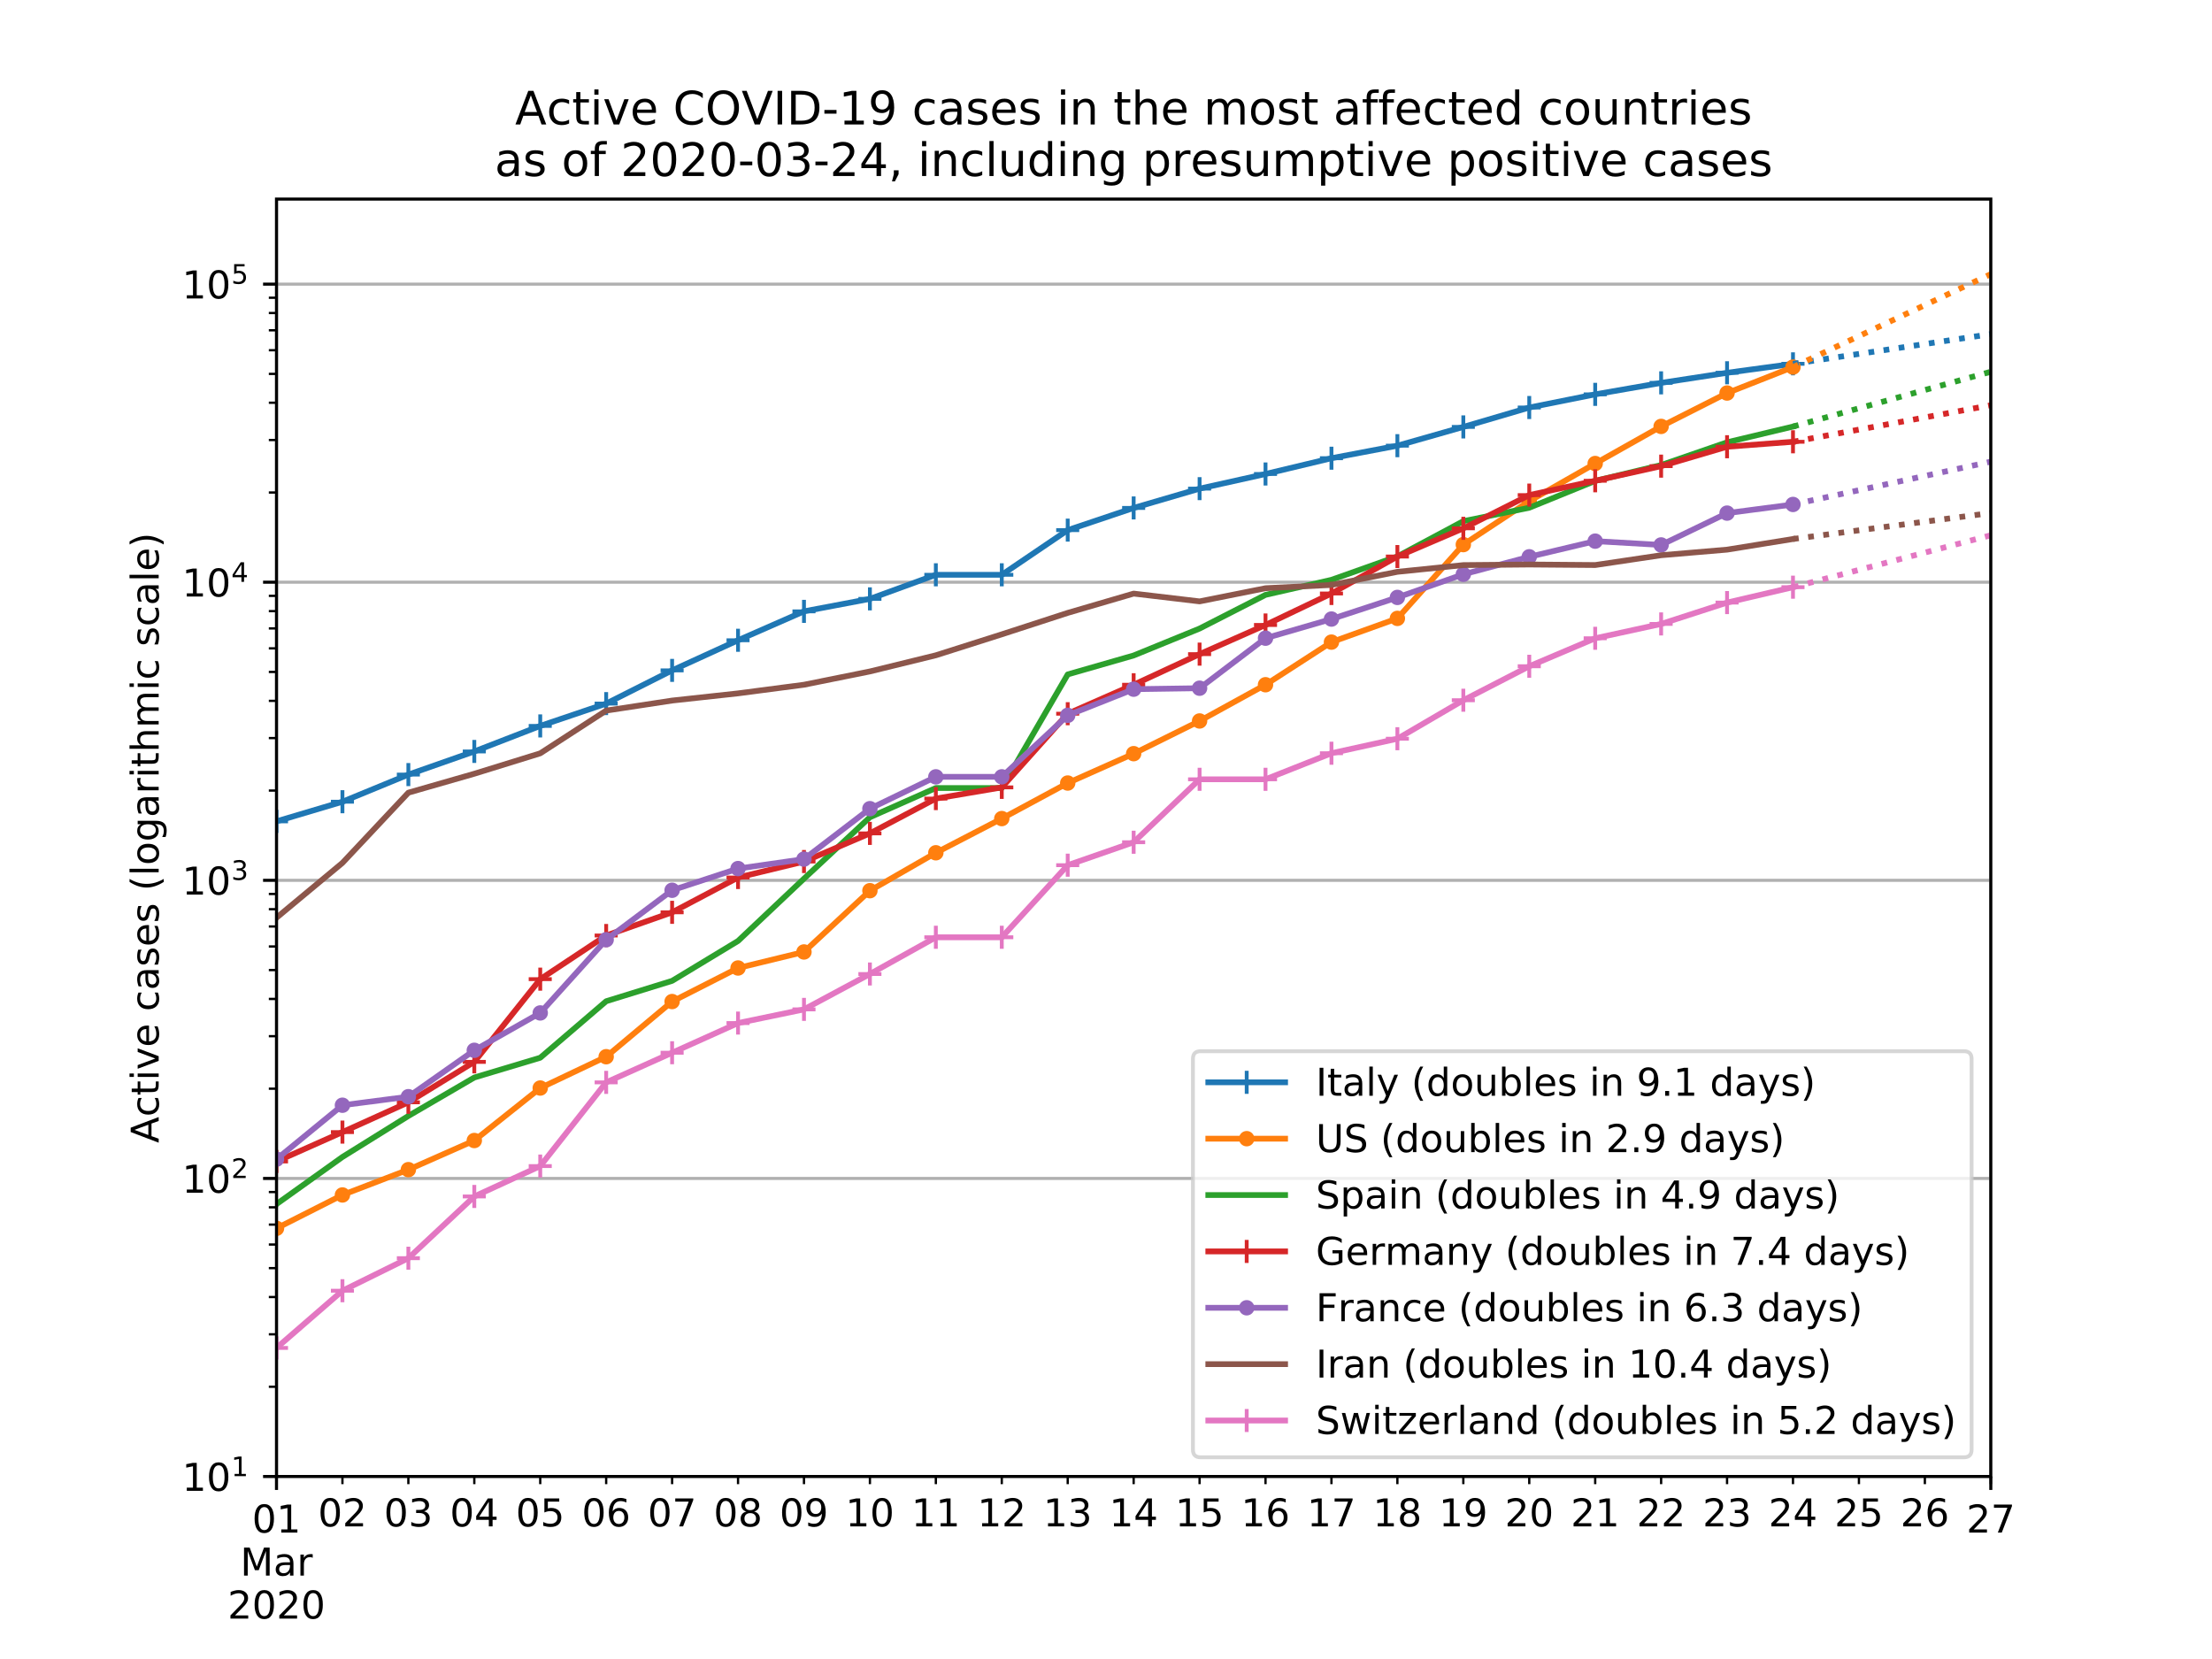 <svg height="576" stroke-linejoin="round" viewBox="0 0 576 432" width="768" xmlns="http://www.w3.org/2000/svg" xmlns:xlink="http://www.w3.org/1999/xlink"><defs><path id="x" d="M44.281 53.078v-8.5q-3.797 1.953-7.906 2.922-4.094.984-8.5.984-6.688 0-10.031-2.047-3.344-2.046-3.344-6.156 0-3.125 2.39-4.906 2.391-1.781 9.626-3.39l3.078-.688q9.562-2.047 13.593-5.781 4.032-3.735 4.032-10.422 0-7.625-6.032-12.078-6.03-4.438-16.578-4.438-4.39 0-9.156.86Q10.688.296 5.422 2v9.281q4.984-2.594 9.812-3.89 4.829-1.282 9.579-1.282 6.343 0 9.75 2.172 3.421 2.172 3.421 6.125 0 3.656-2.468 5.61-2.453 1.953-10.813 3.765l-3.125.735q-8.344 1.75-12.062 5.39-3.704 3.64-3.704 9.985 0 7.718 5.47 11.906Q16.75 56 26.811 56q4.97 0 9.36-.734 4.406-.72 8.11-2.188z" stroke-linejoin="round"/><path id="U" d="M53.516 70.516V60.89q-5.61 2.687-10.594 4-4.984 1.328-9.625 1.328-8.047 0-12.422-3.125t-4.375-8.89q0-4.845 2.906-7.313 2.907-2.453 11.016-3.97l5.953-1.218q11.031-2.11 16.281-7.406 5.25-5.297 5.25-14.172 0-10.61-7.11-16.078-7.093-5.469-20.812-5.469-5.172 0-11.015 1.172Q13.14.922 6.89 3.219v10.156q6-3.36 11.765-5.078 5.766-1.703 11.328-1.703 8.438 0 13.032 3.312 4.593 3.328 4.593 9.485 0 5.359-3.297 8.39-3.296 3.032-10.812 4.547L27.484 33.5q-11.03 2.188-15.968 6.875-4.922 4.688-4.922 13.047 0 9.672 6.812 15.234 6.813 5.563 18.766 5.563 5.14 0 10.453-.938 5.328-.922 10.89-2.765z" stroke-linejoin="round"/><path id="c" d="M31.781 66.406q-7.61 0-11.453-7.5Q16.5 51.422 16.5 36.375q0-14.984 3.828-22.484 3.844-7.5 11.453-7.5 7.672 0 11.5 7.5 3.844 7.5 3.844 22.484 0 15.047-3.844 22.531-3.828 7.5-11.5 7.5zm0 7.813q12.266 0 18.735-9.703 6.468-9.688 6.468-28.141 0-18.406-6.468-28.11-6.47-9.687-18.735-9.687-12.25 0-18.718 9.688-6.47 9.703-6.47 28.109 0 18.453 6.47 28.14Q19.53 74.22 31.78 74.22z" stroke-linejoin="round"/><path id="d" d="M12.406 8.297h16.11v55.625l-17.532-3.516v8.985l17.438 3.515h9.86V8.296H54.39V0H12.406z" stroke-linejoin="round"/><path id="e" d="M34.281 27.484q-10.89 0-15.093-2.484-4.204-2.484-4.204-8.5 0-4.781 3.157-7.594 3.156-2.797 8.562-2.797 7.485 0 12 5.297 4.516 5.297 4.516 14.078v2zm17.922 3.72V0H43.22v8.297Q40.14 3.328 35.547.953q-4.594-2.375-11.234-2.375-8.391 0-13.36 4.719Q6 8.016 6 15.922q0 9.219 6.172 13.906 6.187 4.688 18.437 4.688h12.61v.89q0 6.203-4.078 9.594-4.078 3.39-11.453 3.39-4.688 0-9.141-1.124-4.438-1.125-8.531-3.375v8.312q4.921 1.906 9.562 2.844 4.64.953 9.031.953 11.875 0 17.735-6.156 5.86-6.14 5.86-18.64z" stroke-linejoin="round"/><path id="f" d="M41.11 46.297q-1.516.875-3.297 1.281Q36.03 48 33.89 48q-7.625 0-11.703-4.953-4.079-4.953-4.079-14.234V0H9.08v54.688h9.03v-8.5q2.844 4.984 7.375 7.39Q30.031 56 36.531 56q.922 0 2.047-.125 1.125-.11 2.484-.36z" stroke-linejoin="round"/><path id="g" d="M19.188 8.297h34.421V0H7.33v8.297q5.609 5.812 15.296 15.594 9.703 9.797 12.188 12.64 4.734 5.313 6.609 9 1.89 3.688 1.89 7.25 0 5.813-4.078 9.469-4.078 3.672-10.625 3.672-4.64 0-9.797-1.61-5.14-1.609-11-4.89v9.969Q13.767 71.78 18.938 73q5.188 1.219 9.485 1.219 11.328 0 18.062-5.672 6.735-5.656 6.735-15.125 0-4.5-1.688-8.531-1.672-4.016-6.125-9.485-1.218-1.422-7.765-8.187-6.532-6.766-18.453-18.922z" stroke-linejoin="round"/><path id="h" d="M8.203 72.906h46.875v-4.203L28.61 0H18.312L43.22 64.594H8.203z" stroke-linejoin="round"/><path id="i" d="M0 0v2" stroke="#000" stroke-linejoin="round" stroke-width=".6"/><path id="j" d="M40.578 39.313Q47.656 37.797 51.625 33q3.984-4.781 3.984-11.813 0-10.78-7.422-16.703-7.421-5.906-21.093-5.906-4.578 0-9.438.906-4.86.907-10.031 2.72v9.515q4.094-2.39 8.969-3.61 4.89-1.218 10.218-1.218 9.266 0 14.125 3.656 4.86 3.656 4.86 10.64 0 6.454-4.516 10.079-4.515 3.64-12.562 3.64h-8.5v8.11h8.89q7.266 0 11.125 2.906 3.86 2.906 3.86 8.375 0 5.61-3.985 8.61-3.968 3.015-11.39 3.015-4.063 0-8.703-.89-4.641-.876-10.203-2.72v8.782q5.624 1.562 10.53 2.344 4.907.78 9.25.78 11.235 0 17.766-5.109 6.547-5.093 6.547-13.78 0-6.063-3.468-10.235-3.47-4.172-9.86-5.782z" stroke-linejoin="round"/><path id="k" d="M37.797 64.313L12.89 25.39h24.906zm-2.594 8.593H47.61V25.391h10.407v-8.203H47.609V0h-9.812v17.188H4.89v9.515z" stroke-linejoin="round"/><path id="l" d="M10.797 72.906h38.719v-8.312H19.828v-17.86q2.14.735 4.281 1.094 2.157.36 4.313.36 12.203 0 19.328-6.688 7.14-6.688 7.14-18.11 0-11.765-7.328-18.296-7.328-6.516-20.656-6.516-4.593 0-9.36.781-4.75.782-9.827 2.344v9.922q4.39-2.39 9.078-3.563 4.687-1.171 9.906-1.171 8.453 0 13.375 4.437 4.938 4.438 4.938 12.063 0 7.609-4.938 12.047-4.922 4.453-13.375 4.453-3.953 0-7.89-.875-3.922-.875-8.016-2.735z" stroke-linejoin="round"/><path id="m" d="M33.016 40.375q-6.641 0-10.532-4.547-3.875-4.531-3.875-12.437 0-7.86 3.875-12.438 3.891-4.562 10.532-4.562 6.64 0 10.515 4.562 3.875 4.578 3.875 12.438 0 7.906-3.875 12.437-3.875 4.547-10.515 4.547zm19.578 30.922v-8.984q-3.719 1.75-7.5 2.671-3.782.938-7.5.938-9.766 0-14.922-6.594-5.14-6.594-5.875-19.922 2.875 4.25 7.219 6.516 4.359 2.266 9.578 2.266 10.984 0 17.36-6.672 6.374-6.657 6.374-18.125 0-11.235-6.64-18.032-6.641-6.78-17.672-6.78-12.657 0-19.344 9.687-6.688 9.703-6.688 28.109 0 17.281 8.204 27.563 8.203 10.28 22.015 10.28 3.719 0 7.5-.734t7.89-2.187z" stroke-linejoin="round"/><path id="n" d="M31.781 34.625q-7.031 0-11.062-3.766-4.016-3.765-4.016-10.343 0-6.594 4.016-10.36Q24.75 6.391 31.78 6.391q7.032 0 11.078 3.78 4.063 3.798 4.063 10.345 0 6.578-4.031 10.343-4.016 3.766-11.11 3.766zm-9.86 4.188q-6.343 1.562-9.89 5.906Q8.5 49.079 8.5 55.329q0 8.733 6.219 13.812 6.234 5.078 17.062 5.078 10.89 0 17.094-5.078 6.203-5.079 6.203-13.813 0-6.25-3.547-10.61-3.531-4.343-9.828-5.906 7.125-1.656 11.094-6.5 3.984-4.828 3.984-11.796 0-10.61-6.468-16.282-6.47-5.656-18.532-5.656-12.047 0-18.531 5.656-6.469 5.672-6.469 16.282 0 6.968 4 11.797 4.016 4.843 11.14 6.5zM18.314 54.39q0-5.657 3.53-8.828 3.548-3.172 9.938-3.172 6.36 0 9.938 3.172 3.593 3.171 3.593 8.828 0 5.672-3.593 8.843-3.578 3.172-9.938 3.172-6.39 0-9.937-3.172-3.532-3.172-3.532-8.843z" stroke-linejoin="round"/><path id="o" d="M10.984 1.516V10.5q3.72-1.766 7.516-2.688 3.813-.921 7.484-.921 9.766 0 14.907 6.562 5.156 6.563 5.89 19.953-2.828-4.203-7.187-6.453-4.344-2.25-9.61-2.25-10.937 0-17.312 6.61-6.375 6.625-6.375 18.109 0 11.219 6.64 18 6.641 6.797 17.672 6.797 12.657 0 19.313-9.703 6.672-9.688 6.672-28.141 0-17.234-8.188-27.516Q40.234-1.42 26.422-1.42q-3.719 0-7.531.734-3.797.734-7.907 2.203zM30.61 32.422q6.641 0 10.516 4.531 3.89 4.547 3.89 12.469 0 7.86-3.89 12.422-3.875 4.562-10.516 4.562-6.64 0-10.515-4.562-3.875-4.563-3.875-12.422 0-7.922 3.875-12.469 3.875-4.531 10.515-4.531z" stroke-linejoin="round"/><path id="p" d="M0 0h-3.5" stroke="#000" stroke-linejoin="round" stroke-width=".8"/><path id="q" d="M0 0h-2" stroke="#000" stroke-linejoin="round" stroke-width=".6"/><path id="r" d="M34.188 63.188L20.797 26.906h26.812zm-5.579 9.718h11.188L67.578 0h-10.25l-6.64 18.703h-32.86L11.188 0H.78z" stroke-linejoin="round"/><path id="s" d="M48.781 52.594v-8.407q-3.812 2.11-7.64 3.157-3.828 1.047-7.735 1.047-8.75 0-13.593-5.547-4.829-5.532-4.829-15.547 0-10.016 4.829-15.563 4.843-5.53 13.593-5.53 3.907 0 7.735 1.046 3.828 1.047 7.64 3.156V2.094Q45.016.344 40.984-.531q-4.015-.89-8.562-.89-12.36 0-19.64 7.765-7.266 7.765-7.266 20.953 0 13.375 7.343 21.031Q20.22 56 33.016 56q4.14 0 8.093-.86 3.953-.843 7.672-2.546z" stroke-linejoin="round"/><path id="t" d="M18.313 70.219V54.688h18.5v-6.985h-18.5V18.016q0-6.688 1.828-8.594 1.828-1.906 7.453-1.906h9.218V0h-9.218q-10.407 0-14.36 3.875-3.953 3.89-3.953 14.14v29.688H2.687v6.984h6.594V70.22z" stroke-linejoin="round"/><path id="u" d="M9.422 54.688h8.984V0H9.422zm0 21.296h8.984v-11.39H9.422z" stroke-linejoin="round"/><path id="v" d="M2.984 54.688H12.5L29.594 8.797l17.093 45.89h9.516L35.687 0H23.485z" stroke-linejoin="round"/><path id="w" d="M56.203 29.594v-4.39H14.891q.593-9.282 5.593-14.142 5-4.859 13.938-4.859 5.172 0 10.031 1.266 4.86 1.265 9.656 3.812v-8.5Q49.266.734 44.187-.344 39.11-1.422 33.892-1.422q-13.094 0-20.735 7.61-7.64 7.625-7.64 20.625 0 13.421 7.25 21.296Q20.016 56 32.328 56q11.031 0 17.453-7.11 6.422-7.093 6.422-19.296zm-8.984 2.64q-.094 7.36-4.125 11.75-4.032 4.407-10.672 4.407-7.516 0-12.031-4.25-4.516-4.25-5.203-11.97z" stroke-linejoin="round"/><path id="b" d="M0 0v3.5" stroke="#000" stroke-linejoin="round" stroke-width=".8"/><path id="y" d="M31 75.875q-6.531-11.219-9.719-22.219-3.172-10.984-3.172-22.265 0-11.266 3.203-22.328Q24.517-2 31-13.188h-7.813Q15.875-1.704 12.235 9.375q-3.64 11.078-3.64 22.016 0 10.89 3.61 21.922 3.624 11.046 10.983 22.562z" stroke-linejoin="round"/><path id="z" d="M9.422 75.984h8.984V0H9.422z" stroke-linejoin="round"/><path id="A" d="M30.61 48.39q-7.22 0-11.422-5.64-4.204-5.64-4.204-15.453 0-9.813 4.172-15.453 4.188-5.64 11.453-5.64 7.188 0 11.375 5.655 4.203 5.672 4.203 15.438 0 9.719-4.203 15.406-4.187 5.688-11.375 5.688zm0 7.61q11.718 0 18.406-7.625 6.703-7.61 6.703-21.078 0-13.422-6.703-21.078-6.688-7.64-18.407-7.64-11.765 0-18.437 7.64-6.656 7.656-6.656 21.078 0 13.469 6.656 21.078Q18.844 56 30.609 56z" stroke-linejoin="round"/><path id="B" d="M45.406 27.984q0 9.766-4.031 15.125-4.016 5.375-11.297 5.375-7.219 0-11.25-5.375-4.031-5.359-4.031-15.125 0-9.718 4.031-15.093t11.25-5.375q7.281 0 11.297 5.375 4.031 5.375 4.031 15.093zm8.985-21.203q0-13.953-6.203-20.765Q42-20.797 29.203-20.797q-4.734 0-8.937.703-4.203.703-8.157 2.172v8.735q3.954-2.141 7.813-3.157 3.86-1.031 7.86-1.031 8.843 0 13.234 4.61 4.39 4.609 4.39 13.937v4.453q-2.781-4.844-7.125-7.234Q33.938 0 27.875 0 17.828 0 11.672 7.656q-6.156 7.672-6.156 20.328 0 12.688 6.156 20.344Q17.828 56 27.875 56q6.063 0 10.406-2.39 4.344-2.391 7.125-7.22v8.297h8.985z" stroke-linejoin="round"/><path id="C" d="M54.89 33.016V0h-8.984v32.719q0 7.765-3.031 11.61-3.031 3.858-9.078 3.858-7.281 0-11.484-4.64-4.204-4.625-4.204-12.64V0H9.08v75.984h9.03V46.188q3.235 4.937 7.594 7.374Q30.078 56 35.797 56q9.422 0 14.25-5.828 4.844-5.828 4.844-17.156z" stroke-linejoin="round"/><path id="D" d="M52 44.188q3.375 6.062 8.063 8.937Q64.75 56 71.093 56q8.548 0 13.188-5.984 4.64-5.97 4.64-17V0h-9.03v32.719q0 7.86-2.797 11.656-2.781 3.813-8.485 3.813-6.984 0-11.046-4.641-4.047-4.625-4.047-12.64V0h-9.032v32.719q0 7.906-2.78 11.687-2.782 3.782-8.595 3.782-6.89 0-10.953-4.657-4.047-4.656-4.047-12.625V0H9.08v54.688h9.03v-8.5q3.078 5.03 7.375 7.421Q29.781 56 35.687 56q5.97 0 10.141-3.031Q50 49.953 52 44.187z" stroke-linejoin="round"/><path id="E" d="M8.016 75.875h7.812q7.313-11.516 10.953-22.563 3.64-11.03 3.64-21.921 0-10.938-3.64-22.016-3.64-11.078-10.953-22.563H8.016Q14.5-2 17.703 9.063q3.203 11.063 3.203 22.329 0 11.28-3.203 22.265-3.203 11-9.687 22.219z" stroke-linejoin="round"/><path id="F" d="M-3 0h6M0 3v-6" stroke="#1f77b4" stroke-linejoin="round"/><path id="G" d="M0 1.5a1.5 1.5 0 100-3 1.5 1.5 0 000 3z" stroke="#ff7f0e" stroke-linejoin="round"/><path id="H" d="M-3 0h6M0 3v-6" stroke="#d62728" stroke-linejoin="round"/><path id="I" d="M0 1.5a1.5 1.5 0 100-3 1.5 1.5 0 000 3z" stroke="#9467bd" stroke-linejoin="round"/><path id="J" d="M-3 0h6M0 3v-6" stroke="#e377c2" stroke-linejoin="round"/><path id="K" d="M9.813 72.906h9.859V0h-9.86z" stroke-linejoin="round"/><path id="L" d="M4.89 31.39h26.313v-8H4.891z" stroke-linejoin="round"/><path id="M" d="M54.89 33.016V0h-8.984v32.719q0 7.765-3.031 11.61-3.031 3.858-9.078 3.858-7.281 0-11.484-4.64-4.204-4.625-4.204-12.64V0H9.08v54.688h9.03v-8.5q3.235 4.937 7.594 7.374Q30.078 56 35.797 56q9.422 0 14.25-5.828 4.844-5.828 4.844-17.156z" stroke-linejoin="round"/><path id="N" d="M37.11 75.984V68.5h-8.594q-4.828 0-6.72-1.953-1.874-1.953-1.874-7.031v-4.828h14.797v-6.985H19.922V0H10.89v47.703H2.297v6.984h8.594V58.5q0 9.125 4.25 13.297 4.25 4.187 13.468 4.187z" stroke-linejoin="round"/><path id="O" d="M45.406 46.39v29.594h8.985V0h-8.985v8.203Q42.578 3.328 38.25.953q-4.313-2.375-10.375-2.375-9.906 0-16.14 7.906-6.22 7.922-6.22 20.813 0 12.89 6.22 20.797Q17.968 56 27.874 56q6.063 0 10.375-2.375 4.328-2.36 7.156-7.234zm-30.61-19.093q0-9.906 4.079-15.547 4.078-5.64 11.203-5.64 7.125 0 11.219 5.64 4.11 5.64 4.11 15.547 0 9.906-4.11 15.547-4.094 5.64-11.219 5.64-7.125 0-11.203-5.64-4.078-5.64-4.078-15.547z" stroke-linejoin="round"/><path id="P" d="M8.5 21.578v33.11h8.984V21.922q0-7.766 3.016-11.656 3.031-3.875 9.094-3.875 7.265 0 11.484 4.64 4.234 4.64 4.234 12.656v31h8.985V0h-8.984v8.406Q42.047 3.422 37.718 1q-4.313-2.422-10.032-2.422-9.421 0-14.312 5.86Q8.5 10.296 8.5 21.578z" stroke-linejoin="round"/><path id="Q" d="M18.11 8.203v-29H9.077v75.484h9.031v-8.296q2.844 4.875 7.157 7.234Q29.594 56 35.594 56q9.968 0 16.187-7.906 6.235-7.907 6.235-20.797T51.78 6.484q-6.218-7.906-16.187-7.906-6 0-10.328 2.375-4.313 2.375-7.157 7.25zm30.578 19.094q0 9.906-4.079 15.547-4.078 5.64-11.203 5.64-7.14 0-11.218-5.64-4.079-5.64-4.079-15.547 0-9.906 4.078-15.547 4.079-5.64 11.22-5.64 7.124 0 11.202 5.64t4.078 15.547z" stroke-linejoin="round"/><path id="R" d="M32.172-5.078q-3.797-9.766-7.422-12.735-3.61-2.984-9.656-2.984H7.906v7.516h5.282q3.703 0 5.75 1.765Q21-9.766 23.483-3.219l1.61 4.094-22.11 53.813H12.5l17.094-42.766 17.093 42.766h9.516z" stroke-linejoin="round"/><path id="S" d="M48.688 27.297q0 9.906-4.079 15.547-4.078 5.64-11.203 5.64-7.14 0-11.218-5.64-4.079-5.64-4.079-15.547 0-9.906 4.078-15.547 4.079-5.64 11.22-5.64 7.124 0 11.202 5.64t4.078 15.547zM18.108 46.39q2.844 4.875 7.157 7.234Q29.594 56 35.594 56q9.968 0 16.187-7.906 6.235-7.907 6.235-20.797T51.78 6.484q-6.218-7.906-16.187-7.906-6 0-10.328 2.375-4.313 2.375-7.157 7.25V0H9.08v75.984h9.03z" stroke-linejoin="round"/><path id="T" d="M10.688 12.406H21V0H10.687z" stroke-linejoin="round"/><clipPath id="a" stroke-linejoin="round"><path d="M72 51.84h446.4v332.64H72z"/></clipPath></defs><path d="M0 432h576V0H0z" fill="#fff"/><path d="M72 384.48h446.4V51.84H72z" fill="#fff"/><path clip-path="url(#a)" d="M72 384.48V51.84" fill="none" stroke="#b0b0b0" stroke-linecap="square" stroke-width=".8"/><use stroke="#000" stroke-width=".8" x="72" xlink:href="#b" y="384.48"/><g transform="matrix(.1 0 0 -.1 65.638 399.078)"><use xlink:href="#c"/><use x="63.623" xlink:href="#d"/></g><g transform="matrix(.1 0 0 -.1 62.566 410.276)"><path d="M9.813 72.906h14.703l18.593-49.61 18.703 49.61h14.704V0H66.89v64.016l-18.797-50h-9.907l-18.796 50V0H9.813z"/><use x="86.279" xlink:href="#e"/><use x="147.559" xlink:href="#f"/></g><g transform="matrix(.1 0 0 -.1 59.275 421.474)"><use xlink:href="#g"/><use x="63.623" xlink:href="#c"/><use x="127.246" xlink:href="#g"/><use x="190.869" xlink:href="#c"/></g><path clip-path="url(#a)" d="M518.4 384.48V51.84" fill="none" stroke="#b0b0b0" stroke-linecap="square" stroke-width=".8"/><use stroke="#000" stroke-width=".8" x="518.4" xlink:href="#b" y="384.48"/><g transform="matrix(.1 0 0 -.1 512.038 399.078)"><use xlink:href="#g"/><use x="63.623" xlink:href="#h"/></g><use stroke="#000" stroke-width=".6" x="72" xlink:href="#i" y="384.48"/><use stroke="#000" stroke-width=".6" x="89.169" xlink:href="#i" y="384.48"/><g transform="matrix(.1 0 0 -.1 82.807 397.478)"><use xlink:href="#c"/><use x="63.623" xlink:href="#g"/></g><use stroke="#000" stroke-width=".6" x="106.338" xlink:href="#i" y="384.48"/><g transform="matrix(.1 0 0 -.1 99.976 397.478)"><use xlink:href="#c"/><use x="63.623" xlink:href="#j"/></g><use stroke="#000" stroke-width=".6" x="123.508" xlink:href="#i" y="384.48"/><g transform="matrix(.1 0 0 -.1 117.145 397.478)"><use xlink:href="#c"/><use x="63.623" xlink:href="#k"/></g><use stroke="#000" stroke-width=".6" x="140.677" xlink:href="#i" y="384.48"/><g transform="matrix(.1 0 0 -.1 134.314 397.478)"><use xlink:href="#c"/><use x="63.623" xlink:href="#l"/></g><use stroke="#000" stroke-width=".6" x="157.846" xlink:href="#i" y="384.48"/><g transform="matrix(.1 0 0 -.1 151.484 397.478)"><use xlink:href="#c"/><use x="63.623" xlink:href="#m"/></g><use stroke="#000" stroke-width=".6" x="175.015" xlink:href="#i" y="384.48"/><g transform="matrix(.1 0 0 -.1 168.653 397.478)"><use xlink:href="#c"/><use x="63.623" xlink:href="#h"/></g><use stroke="#000" stroke-width=".6" x="192.185" xlink:href="#i" y="384.48"/><g transform="matrix(.1 0 0 -.1 185.822 397.478)"><use xlink:href="#c"/><use x="63.623" xlink:href="#n"/></g><use stroke="#000" stroke-width=".6" x="209.354" xlink:href="#i" y="384.48"/><g transform="matrix(.1 0 0 -.1 202.991 397.478)"><use xlink:href="#c"/><use x="63.623" xlink:href="#o"/></g><use stroke="#000" stroke-width=".6" x="226.523" xlink:href="#i" y="384.48"/><g transform="matrix(.1 0 0 -.1 220.16 397.478)"><use xlink:href="#d"/><use x="63.623" xlink:href="#c"/></g><use stroke="#000" stroke-width=".6" x="243.692" xlink:href="#i" y="384.48"/><g transform="matrix(.1 0 0 -.1 237.33 397.478)"><use xlink:href="#d"/><use x="63.623" xlink:href="#d"/></g><g><use stroke="#000" stroke-width=".6" x="260.862" xlink:href="#i" y="384.48"/><g transform="matrix(.1 0 0 -.1 254.499 397.478)"><use xlink:href="#d"/><use x="63.623" xlink:href="#g"/></g></g><g><use stroke="#000" stroke-width=".6" x="278.031" xlink:href="#i" y="384.48"/><g transform="matrix(.1 0 0 -.1 271.668 397.478)"><use xlink:href="#d"/><use x="63.623" xlink:href="#j"/></g></g><g><use stroke="#000" stroke-width=".6" x="295.2" xlink:href="#i" y="384.48"/><g transform="matrix(.1 0 0 -.1 288.837 397.478)"><use xlink:href="#d"/><use x="63.623" xlink:href="#k"/></g></g><g><use stroke="#000" stroke-width=".6" x="312.369" xlink:href="#i" y="384.48"/><g transform="matrix(.1 0 0 -.1 306.007 397.478)"><use xlink:href="#d"/><use x="63.623" xlink:href="#l"/></g></g><g><use stroke="#000" stroke-width=".6" x="329.538" xlink:href="#i" y="384.48"/><g transform="matrix(.1 0 0 -.1 323.176 397.478)"><use xlink:href="#d"/><use x="63.623" xlink:href="#m"/></g></g><g><use stroke="#000" stroke-width=".6" x="346.708" xlink:href="#i" y="384.48"/><g transform="matrix(.1 0 0 -.1 340.345 397.478)"><use xlink:href="#d"/><use x="63.623" xlink:href="#h"/></g></g><g><use stroke="#000" stroke-width=".6" x="363.877" xlink:href="#i" y="384.48"/><g transform="matrix(.1 0 0 -.1 357.514 397.478)"><use xlink:href="#d"/><use x="63.623" xlink:href="#n"/></g></g><g><use stroke="#000" stroke-width=".6" x="381.046" xlink:href="#i" y="384.48"/><g transform="matrix(.1 0 0 -.1 374.684 397.478)"><use xlink:href="#d"/><use x="63.623" xlink:href="#o"/></g></g><g><use stroke="#000" stroke-width=".6" x="398.215" xlink:href="#i" y="384.48"/><g transform="matrix(.1 0 0 -.1 391.853 397.478)"><use xlink:href="#g"/><use x="63.623" xlink:href="#c"/></g></g><g><use stroke="#000" stroke-width=".6" x="415.385" xlink:href="#i" y="384.48"/><g transform="matrix(.1 0 0 -.1 409.022 397.478)"><use xlink:href="#g"/><use x="63.623" xlink:href="#d"/></g></g><g><use stroke="#000" stroke-width=".6" x="432.554" xlink:href="#i" y="384.48"/><g transform="matrix(.1 0 0 -.1 426.191 397.478)"><use xlink:href="#g"/><use x="63.623" xlink:href="#g"/></g></g><g><use stroke="#000" stroke-width=".6" x="449.723" xlink:href="#i" y="384.48"/><g transform="matrix(.1 0 0 -.1 443.36 397.478)"><use xlink:href="#g"/><use x="63.623" xlink:href="#j"/></g></g><g><use stroke="#000" stroke-width=".6" x="466.892" xlink:href="#i" y="384.48"/><g transform="matrix(.1 0 0 -.1 460.53 397.478)"><use xlink:href="#g"/><use x="63.623" xlink:href="#k"/></g></g><g><use stroke="#000" stroke-width=".6" x="484.062" xlink:href="#i" y="384.48"/><g transform="matrix(.1 0 0 -.1 477.699 397.478)"><use xlink:href="#g"/><use x="63.623" xlink:href="#l"/></g></g><g><use stroke="#000" stroke-width=".6" x="501.231" xlink:href="#i" y="384.48"/><g transform="matrix(.1 0 0 -.1 494.868 397.478)"><use xlink:href="#g"/><use x="63.623" xlink:href="#m"/></g></g><use stroke="#000" stroke-width=".6" x="518.4" xlink:href="#i" y="384.48"/><g><path clip-path="url(#a)" d="M72 384.48h446.4" fill="none" stroke="#b0b0b0" stroke-linecap="square" stroke-width=".8"/><use stroke="#000" stroke-width=".8" x="72" xlink:href="#p" y="384.48"/><g transform="matrix(.1 0 0 -.1 47.4 388.28)"><use transform="translate(0 .684)" xlink:href="#d"/><use transform="translate(63.623 .684)" xlink:href="#c"/><use transform="matrix(.7 0 0 .7 128.203 38.966)" xlink:href="#d"/></g><path clip-path="url(#a)" d="M72 306.856h446.4" fill="none" stroke="#b0b0b0" stroke-linecap="square" stroke-width=".8"/><use stroke="#000" stroke-width=".8" x="72" xlink:href="#p" y="306.856"/><g transform="matrix(.1 0 0 -.1 47.4 310.655)"><use transform="translate(0 .766)" xlink:href="#d"/><use transform="translate(63.623 .766)" xlink:href="#c"/><use transform="matrix(.7 0 0 .7 128.203 39.047)" xlink:href="#g"/></g><path clip-path="url(#a)" d="M72 229.232h446.4" fill="none" stroke="#b0b0b0" stroke-linecap="square" stroke-width=".8"/><use stroke="#000" stroke-width=".8" x="72" xlink:href="#p" y="229.232"/><g transform="matrix(.1 0 0 -.1 47.4 233.032)"><use transform="translate(0 .766)" xlink:href="#d"/><use transform="translate(63.623 .766)" xlink:href="#c"/><use transform="matrix(.7 0 0 .7 128.203 39.047)" xlink:href="#j"/></g><g><path clip-path="url(#a)" d="M72 151.608h446.4" fill="none" stroke="#b0b0b0" stroke-linecap="square" stroke-width=".8"/><use stroke="#000" stroke-width=".8" x="72" xlink:href="#p" y="151.608"/><g transform="matrix(.1 0 0 -.1 47.4 155.408)"><use transform="translate(0 .684)" xlink:href="#d"/><use transform="translate(63.623 .684)" xlink:href="#c"/><use transform="matrix(.7 0 0 .7 128.203 38.966)" xlink:href="#k"/></g></g><g><path clip-path="url(#a)" d="M72 73.985h446.4" fill="none" stroke="#b0b0b0" stroke-linecap="square" stroke-width=".8"/><use stroke="#000" stroke-width=".8" x="72" xlink:href="#p" y="73.985"/><g transform="matrix(.1 0 0 -.1 47.4 77.784)"><use transform="translate(0 .684)" xlink:href="#d"/><use transform="translate(63.623 .684)" xlink:href="#c"/><use transform="matrix(.7 0 0 .7 128.203 38.966)" xlink:href="#l"/></g></g><g stroke="#000" stroke-width=".6"><use x="72" xlink:href="#q" y="361.113"/><use x="72" xlink:href="#q" y="347.444"/><use x="72" xlink:href="#q" y="337.746"/><use x="72" xlink:href="#q" y="330.223"/><use x="72" xlink:href="#q" y="324.077"/><use x="72" xlink:href="#q" y="318.88"/><use x="72" xlink:href="#q" y="314.379"/><use x="72" xlink:href="#q" y="310.408"/><use x="72" xlink:href="#q" y="283.489"/><use x="72" xlink:href="#q" y="269.82"/><use x="72" xlink:href="#q" y="260.122"/><use x="72" xlink:href="#q" y="252.599"/><use x="72" xlink:href="#q" y="246.453"/><use x="72" xlink:href="#q" y="241.256"/><use x="72" xlink:href="#q" y="236.755"/><use x="72" xlink:href="#q" y="232.784"/><use x="72" xlink:href="#q" y="205.865"/><use x="72" xlink:href="#q" y="192.196"/><use x="72" xlink:href="#q" y="182.498"/><use x="72" xlink:href="#q" y="174.976"/><use x="72" xlink:href="#q" y="168.829"/><use x="72" xlink:href="#q" y="163.633"/><use x="72" xlink:href="#q" y="159.131"/><use x="72" xlink:href="#q" y="155.16"/><use x="72" xlink:href="#q" y="128.241"/><use x="72" xlink:href="#q" y="114.572"/><use x="72" xlink:href="#q" y="104.874"/><use x="72" xlink:href="#q" y="97.352"/><use x="72" xlink:href="#q" y="91.205"/><use x="72" xlink:href="#q" y="86.009"/><use x="72" xlink:href="#q" y="81.507"/><use x="72" xlink:href="#q" y="77.536"/></g><g transform="matrix(0 -.1 -.1 0 41.32 297.634)"><use xlink:href="#r"/><use x="68.393" xlink:href="#s"/><use x="123.373" xlink:href="#t"/><use x="162.582" xlink:href="#u"/><use x="190.365" xlink:href="#v"/><use x="249.545" xlink:href="#w"/><use x="342.855" xlink:href="#s"/><use x="397.836" xlink:href="#e"/><use x="459.115" xlink:href="#x"/><use x="511.215" xlink:href="#w"/><use x="572.738" xlink:href="#x"/><use x="656.625" xlink:href="#y"/><use x="695.639" xlink:href="#z"/><use x="723.422" xlink:href="#A"/><use x="784.604" xlink:href="#B"/><use x="848.08" xlink:href="#e"/><use x="909.359" xlink:href="#f"/><use x="950.473" xlink:href="#u"/><use x="978.256" xlink:href="#t"/><use x="1017.465" xlink:href="#C"/><use x="1080.844" xlink:href="#D"/><use x="1178.256" xlink:href="#u"/><use x="1206.039" xlink:href="#s"/><use x="1292.807" xlink:href="#x"/><use x="1344.906" xlink:href="#s"/><use x="1399.887" xlink:href="#e"/><use x="1461.166" xlink:href="#z"/><use x="1488.949" xlink:href="#w"/><use x="1550.473" xlink:href="#E"/></g></g><g stroke="#1f77b4"><path clip-path="url(#a)" d="M-1 259.97l4.323-2.908 17.17-10.213 17.169-10.968 17.169-8.39L72 213.876l17.17-5.108 17.168-7.068 17.17-6.027 17.169-6.649 17.17-5.81 17.168-8.647 17.17-7.845 17.169-7.528 17.17-3.253 17.168-6.265h17.17l17.169-11.635 17.169-5.776 17.17-5.025 17.168-3.817 17.17-4.107 17.169-3.262 17.17-4.888 17.168-5.046 17.17-3.433 17.169-2.989 17.17-2.627 17.168-2.333" fill="none" stroke-linecap="square" stroke-width="1.5"/><g clip-path="url(#a)" fill="#1f77b4"><use x="-1" xlink:href="#F" y="259.969"/><use x="3.323" xlink:href="#F" y="257.062"/><use x="20.492" xlink:href="#F" y="246.849"/><use x="37.662" xlink:href="#F" y="235.881"/><use x="54.831" xlink:href="#F" y="227.491"/><use x="72" xlink:href="#F" y="213.876"/><use x="89.169" xlink:href="#F" y="208.768"/><use x="106.338" xlink:href="#F" y="201.7"/><use x="123.508" xlink:href="#F" y="195.673"/><use x="140.677" xlink:href="#F" y="189.024"/><use x="157.846" xlink:href="#F" y="183.214"/><use x="175.015" xlink:href="#F" y="174.567"/><use x="192.185" xlink:href="#F" y="166.722"/><use x="209.354" xlink:href="#F" y="159.194"/><use x="226.523" xlink:href="#F" y="155.941"/><use x="243.692" xlink:href="#F" y="149.676"/><use x="260.862" xlink:href="#F" y="149.676"/><use x="278.031" xlink:href="#F" y="138.041"/><use x="295.2" xlink:href="#F" y="132.265"/><use x="312.369" xlink:href="#F" y="127.24"/><use x="329.538" xlink:href="#F" y="123.423"/><use x="346.708" xlink:href="#F" y="119.316"/><use x="363.877" xlink:href="#F" y="116.054"/><use x="381.046" xlink:href="#F" y="111.166"/><use x="398.215" xlink:href="#F" y="106.12"/><use x="415.385" xlink:href="#F" y="102.687"/><use x="432.554" xlink:href="#F" y="99.698"/><use x="449.723" xlink:href="#F" y="97.071"/><use x="466.892" xlink:href="#F" y="94.738"/></g></g><g stroke="#ff7f0e"><path clip-path="url(#a)" d="M-1 329.279l4.323-1.02 17.17-.63 17.169-.619 17.169-4.038L72 319.856l17.17-8.691 17.168-6.59 17.17-7.586 17.169-13.67 17.17-8.153 17.168-14.364 17.17-8.739 17.169-4.176 17.17-15.955 17.168-9.87 17.17-8.906 17.169-9.256 17.169-7.65 17.17-8.511 17.168-9.437 17.17-11.097 17.169-6.177 17.17-19.216 17.168-11.324 17.17-9.79 17.169-9.664 17.17-8.689 17.168-6.758" fill="none" stroke-linecap="square" stroke-width="1.5"/><g clip-path="url(#a)" fill="#ff7f0e"><use x="-1" xlink:href="#G" y="329.279"/><use x="3.323" xlink:href="#G" y="328.259"/><use x="20.492" xlink:href="#G" y="327.629"/><use x="37.662" xlink:href="#G" y="327.01"/><use x="54.831" xlink:href="#G" y="322.971"/><use x="72" xlink:href="#G" y="319.857"/><use x="89.169" xlink:href="#G" y="311.166"/><use x="106.338" xlink:href="#G" y="304.575"/><use x="123.508" xlink:href="#G" y="296.99"/><use x="140.677" xlink:href="#G" y="283.321"/><use x="157.846" xlink:href="#G" y="275.167"/><use x="175.015" xlink:href="#G" y="260.803"/><use x="192.185" xlink:href="#G" y="252.064"/><use x="209.354" xlink:href="#G" y="247.888"/><use x="226.523" xlink:href="#G" y="231.933"/><use x="243.692" xlink:href="#G" y="222.062"/><use x="260.862" xlink:href="#G" y="213.157"/><use x="278.031" xlink:href="#G" y="203.901"/><use x="295.2" xlink:href="#G" y="196.251"/><use x="312.369" xlink:href="#G" y="187.74"/><use x="329.538" xlink:href="#G" y="178.303"/><use x="346.708" xlink:href="#G" y="167.206"/><use x="363.877" xlink:href="#G" y="161.029"/><use x="381.046" xlink:href="#G" y="141.813"/><use x="398.215" xlink:href="#G" y="130.489"/><use x="415.385" xlink:href="#G" y="120.699"/><use x="432.554" xlink:href="#G" y="111.035"/><use x="449.723" xlink:href="#G" y="102.346"/><use x="466.892" xlink:href="#G" y="95.588"/></g></g><path clip-path="url(#a)" d="M-1 389.854l4.323-8.587 17.17-5.632 17.169-28.191 17.169-12.136L72 313.546l17.17-12.27 17.168-10.683 17.17-10.01 17.169-5.152 17.17-14.714 17.168-5.307 17.17-10.387 17.169-16.226 17.17-15.994 17.168-7.605 17.17.016 17.169-29.599 17.169-4.932 17.17-7.012 17.168-8.772 17.17-3.915 17.169-6.096 17.17-9.179 17.168-3.5 17.17-6.987 17.169-4.126 17.17-5.923 17.168-4.101" fill="none" stroke="#2ca02c" stroke-linecap="square" stroke-width="1.5"/><g stroke="#d62728"><path clip-path="url(#a)" d="M-1 390.101l4.323-11.767 17.17-30.89 17.169-2.176 17.169-22.836L72 302.44l17.17-7.64 17.168-7.758 17.17-10.53 17.169-21.538 17.17-11.374 17.168-6.034 17.17-9.066 17.169-4.154 17.17-7.335 17.168-9.059 17.17-2.918 17.169-19.188 17.169-7.542 17.17-7.969 17.168-7.595 17.17-8.195 17.169-9.623 17.17-7.346 17.168-8.654 17.17-3.733 17.169-3.806 17.17-5.057 17.168-1.284" fill="none" stroke-linecap="square" stroke-width="1.5"/><g clip-path="url(#a)" fill="#d62728"><use x="-1" xlink:href="#H" y="390.101"/><use x="3.323" xlink:href="#H" y="378.334"/><use x="20.492" xlink:href="#H" y="347.444"/><use x="37.662" xlink:href="#H" y="345.268"/><use x="54.831" xlink:href="#H" y="322.432"/><use x="72" xlink:href="#H" y="302.439"/><use x="89.169" xlink:href="#H" y="294.798"/><use x="106.338" xlink:href="#H" y="287.041"/><use x="123.508" xlink:href="#H" y="276.51"/><use x="140.677" xlink:href="#H" y="254.973"/><use x="157.846" xlink:href="#H" y="243.599"/><use x="175.015" xlink:href="#H" y="237.565"/><use x="192.185" xlink:href="#H" y="228.499"/><use x="209.354" xlink:href="#H" y="224.345"/><use x="226.523" xlink:href="#H" y="217.01"/><use x="243.692" xlink:href="#H" y="207.951"/><use x="260.862" xlink:href="#H" y="205.033"/><use x="278.031" xlink:href="#H" y="185.845"/><use x="295.2" xlink:href="#H" y="178.303"/><use x="312.369" xlink:href="#H" y="170.334"/><use x="329.538" xlink:href="#H" y="162.739"/><use x="346.708" xlink:href="#H" y="154.544"/><use x="363.877" xlink:href="#H" y="144.921"/><use x="381.046" xlink:href="#H" y="137.575"/><use x="398.215" xlink:href="#H" y="128.921"/><use x="415.385" xlink:href="#H" y="125.188"/><use x="432.554" xlink:href="#H" y="121.382"/><use x="449.723" xlink:href="#H" y="116.325"/><use x="466.892" xlink:href="#H" y="115.041"/></g></g><g stroke="#9467bd"><path clip-path="url(#a)" d="M-1 415.625l4.323-7.778 17.17-54.257 17.169-19.057L54.83 311.94 72 301.853l17.17-14.054 17.168-2.224 17.17-12.078 17.169-9.73 17.17-19.066 17.168-12.877 17.17-5.651 17.169-2.463 17.17-13.13 17.168-8.294h17.17l17.169-16.01 17.169-6.814 17.17-.254 17.168-13.025 17.17-4.98 17.169-5.636 17.17-6.021 17.168-4.558 17.17-4.076 17.169.989 17.17-8.288 17.168-2.252" fill="none" stroke-linecap="square" stroke-width="1.5"/><g clip-path="url(#a)" fill="#9467bd"><use x="-1" xlink:href="#I" y="415.625"/><use x="3.323" xlink:href="#I" y="407.847"/><use x="20.492" xlink:href="#I" y="353.59"/><use x="37.662" xlink:href="#I" y="334.533"/><use x="54.831" xlink:href="#I" y="311.941"/><use x="72" xlink:href="#I" y="301.853"/><use x="89.169" xlink:href="#I" y="287.799"/><use x="106.338" xlink:href="#I" y="285.575"/><use x="123.508" xlink:href="#I" y="273.497"/><use x="140.677" xlink:href="#I" y="263.768"/><use x="157.846" xlink:href="#I" y="244.701"/><use x="175.015" xlink:href="#I" y="231.824"/><use x="192.185" xlink:href="#I" y="226.173"/><use x="209.354" xlink:href="#I" y="223.71"/><use x="226.523" xlink:href="#I" y="210.579"/><use x="243.692" xlink:href="#I" y="202.286"/><use x="260.862" xlink:href="#I" y="202.286"/><use x="278.031" xlink:href="#I" y="186.275"/><use x="295.2" xlink:href="#I" y="179.462"/><use x="312.369" xlink:href="#I" y="179.208"/><use x="329.538" xlink:href="#I" y="166.183"/><use x="346.708" xlink:href="#I" y="161.203"/><use x="363.877" xlink:href="#I" y="155.567"/><use x="381.046" xlink:href="#I" y="149.546"/><use x="398.215" xlink:href="#I" y="144.988"/><use x="415.385" xlink:href="#I" y="140.912"/><use x="432.554" xlink:href="#I" y="141.901"/><use x="449.723" xlink:href="#I" y="133.613"/><use x="466.892" xlink:href="#I" y="131.361"/></g></g><path clip-path="url(#a)" d="M-1 317.496l4.323.906 17.17-29.434 17.169-16.942L54.83 257.92 72 238.975l17.17-14.278 17.168-18.288 17.17-4.931 17.169-5.315 17.17-11.128 17.168-2.613 17.17-1.872 17.169-2.247 17.17-3.462 17.168-4.206 17.17-5.46 17.169-5.582 17.169-5.023 17.17 2.029 17.168-3.431 17.17-.851 17.169-3.418 17.17-1.746 17.168-.156 17.17.138 17.169-2.555 17.17-1.454 17.168-2.774" fill="none" stroke="#8c564b" stroke-linecap="square" stroke-width="1.5"/><g stroke="#e377c2"><path clip-path="url(#a)" d="M10.451 433l10.041-40.997h17.17l17.169-27.338L72 350.995l17.17-14.894 17.168-8.472 17.17-16.078 17.169-7.908 17.17-21.799 17.168-7.714 17.17-7.727 17.169-3.562 17.17-9.215 17.168-9.559h17.17l17.169-18.775 17.169-5.976 17.17-16.387h17.168l17.17-6.792 17.169-3.772 17.17-10.027 17.168-8.846 17.17-7.283 17.169-3.736 17.17-5.56 17.168-4.013" fill="none" stroke-linecap="square" stroke-width="1.5"/><g clip-path="url(#a)" fill="#e377c2"><use x="-1" xlink:href="#J" y="462.104"/><use x="3.323" xlink:href="#J" y="462.104"/><use x="20.492" xlink:href="#J" y="392.003"/><use x="37.662" xlink:href="#J" y="392.003"/><use x="54.831" xlink:href="#J" y="364.665"/><use x="72" xlink:href="#J" y="350.996"/><use x="89.169" xlink:href="#J" y="336.101"/><use x="106.338" xlink:href="#J" y="327.629"/><use x="123.508" xlink:href="#J" y="311.551"/><use x="140.677" xlink:href="#J" y="303.643"/><use x="157.846" xlink:href="#J" y="281.844"/><use x="175.015" xlink:href="#J" y="274.13"/><use x="192.185" xlink:href="#J" y="266.403"/><use x="209.354" xlink:href="#J" y="262.841"/><use x="226.523" xlink:href="#J" y="253.626"/><use x="243.692" xlink:href="#J" y="244.067"/><use x="260.862" xlink:href="#J" y="244.067"/><use x="278.031" xlink:href="#J" y="225.292"/><use x="295.2" xlink:href="#J" y="219.316"/><use x="312.369" xlink:href="#J" y="202.929"/><use x="329.538" xlink:href="#J" y="202.929"/><use x="346.708" xlink:href="#J" y="196.137"/><use x="363.877" xlink:href="#J" y="192.365"/><use x="381.046" xlink:href="#J" y="182.338"/><use x="398.215" xlink:href="#J" y="173.492"/><use x="415.385" xlink:href="#J" y="166.209"/><use x="432.554" xlink:href="#J" y="162.473"/><use x="449.723" xlink:href="#J" y="156.913"/><use x="466.892" xlink:href="#J" y="152.9"/></g></g><path clip-path="url(#a)" d="M466.892 94.738l17.17-2.578 17.169-2.578 17.169-2.579" fill="none" stroke="#1f77b4" stroke-dasharray="1.5 2.475" stroke-width="1.5"/><path clip-path="url(#a)" d="M466.892 95.588l17.17-8.07 17.169-8.071 17.169-8.07" fill="none" stroke="#ff7f0e" stroke-dasharray="1.5 2.475" stroke-width="1.5"/><path clip-path="url(#a)" d="M466.892 111.072l17.17-4.758 17.169-4.757L518.4 96.8" fill="none" stroke="#2ca02c" stroke-dasharray="1.5 2.475" stroke-width="1.5"/><path clip-path="url(#a)" d="M466.892 115.04l17.17-3.171 17.169-3.172 17.169-3.172" fill="none" stroke="#d62728" stroke-dasharray="1.5 2.475" stroke-width="1.5"/><path clip-path="url(#a)" d="M466.892 131.361l17.17-3.713 17.169-3.713 17.169-3.713" fill="none" stroke="#9467bd" stroke-dasharray="1.5 2.475" stroke-width="1.5"/><path clip-path="url(#a)" d="M466.892 140.352l17.17-2.255 17.169-2.256 17.169-2.256" fill="none" stroke="#8c564b" stroke-dasharray="1.5 2.475" stroke-width="1.5"/><path clip-path="url(#a)" d="M466.892 152.9l17.17-4.505 17.169-4.506 17.169-4.506" fill="none" stroke="#e377c2" stroke-dasharray="1.5 2.475" stroke-width="1.5"/><path d="M72 384.48V51.84M518.4 384.48V51.84M72 384.48h446.4M72 51.84h446.4" fill="none" stroke="#000" stroke-linecap="square" stroke-linejoin="miter" stroke-width=".8"/><g><g transform="matrix(.12 0 0 -.12 134.13 32.403)"><use xlink:href="#r"/><use x="68.393" xlink:href="#s"/><use x="123.373" xlink:href="#t"/><use x="162.582" xlink:href="#u"/><use x="190.365" xlink:href="#v"/><use x="249.545" xlink:href="#w"/><path d="M407.262 67.281v-10.39q-4.985 4.64-10.625 6.922-5.64 2.296-11.985 2.296-12.5 0-19.14-7.64-6.64-7.64-6.64-22.094 0-14.406 6.64-22.047 6.64-7.64 19.14-7.64 6.344 0 11.985 2.296 5.64 2.297 10.625 6.938V5.609Q402.09 2.094 396.293.33q-5.781-1.75-12.219-1.75-16.562 0-26.094 10.124-9.515 10.14-9.515 27.672 0 17.578 9.515 27.703 9.532 10.14 26.094 10.14 6.531 0 12.313-1.734 5.797-1.734 10.875-5.203zM452.086 66.219q-10.75 0-17.078-8.016-6.313-8-6.313-21.828 0-13.766 6.313-21.781 6.328-8 17.078-8 10.734 0 17.016 8 6.28 8.015 6.28 21.781 0 13.828-6.28 21.828-6.282 8.016-17.016 8.016zm0 8q15.328 0 24.5-10.281 9.187-10.282 9.187-27.563 0-17.234-9.187-27.516-9.172-10.28-24.5-10.28-15.375 0-24.594 10.25-9.203 10.265-9.203 27.546t9.203 27.563q9.219 10.28 24.594 10.28zM519.984 0l-27.828 72.906h10.297l23.11-61.375 23.14 61.375h10.25L531.172 0z"/><use x="559.783" xlink:href="#K"/><path d="M608.947 64.797V8.109h11.922q15.094 0 22.094 6.829 7 6.843 7 21.593 0 14.64-7 21.453-7 6.813-22.094 6.813zm-9.86 8.11h20.267q21.187 0 31.093-8.813 9.922-8.813 9.922-27.563 0-18.86-9.969-27.703Q640.447 0 619.354 0h-20.266z"/><use x="666.277" xlink:href="#L"/><use x="702.361" xlink:href="#d"/><use x="765.984" xlink:href="#o"/><use x="861.395" xlink:href="#s"/><use x="916.375" xlink:href="#e"/><use x="977.654" xlink:href="#x"/><use x="1029.754" xlink:href="#w"/><use x="1091.277" xlink:href="#x"/><use x="1175.164" xlink:href="#u"/><use x="1202.947" xlink:href="#M"/><use x="1298.113" xlink:href="#t"/><use x="1337.322" xlink:href="#C"/><use x="1400.701" xlink:href="#w"/><use x="1494.012" xlink:href="#D"/><use x="1591.424" xlink:href="#A"/><use x="1652.605" xlink:href="#x"/><use x="1704.705" xlink:href="#t"/><use x="1775.701" xlink:href="#e"/><use x="1836.98" xlink:href="#N"/><use x="1872.186" xlink:href="#N"/><use x="1907.391" xlink:href="#w"/><use x="1968.914" xlink:href="#s"/><use x="2023.895" xlink:href="#t"/><use x="2063.104" xlink:href="#w"/><use x="2124.627" xlink:href="#O"/><use x="2219.891" xlink:href="#s"/><use x="2274.871" xlink:href="#A"/><use x="2336.053" xlink:href="#P"/><use x="2399.432" xlink:href="#M"/><use x="2462.811" xlink:href="#t"/><use x="2502.02" xlink:href="#f"/><use x="2543.133" xlink:href="#u"/><use x="2570.916" xlink:href="#w"/><use x="2632.439" xlink:href="#x"/></g><g transform="matrix(.12 0 0 -.12 128.808 45.84)"><use xlink:href="#e"/><use x="61.279" xlink:href="#x"/><use x="145.166" xlink:href="#A"/><use x="206.348" xlink:href="#N"/><use x="273.34" xlink:href="#g"/><use x="336.963" xlink:href="#c"/><use x="400.586" xlink:href="#g"/><use x="464.209" xlink:href="#c"/><use x="527.832" xlink:href="#L"/><use x="563.916" xlink:href="#c"/><use x="627.539" xlink:href="#j"/><use x="691.162" xlink:href="#L"/><use x="727.246" xlink:href="#g"/><use x="790.869" xlink:href="#k"/><path d="M866.21 12.406h10.298V4l-8-15.625h-6.297l4 15.625z"/><use x="918.066" xlink:href="#u"/><use x="945.85" xlink:href="#M"/><use x="1009.229" xlink:href="#s"/><use x="1064.209" xlink:href="#z"/><use x="1091.992" xlink:href="#P"/><use x="1155.371" xlink:href="#O"/><use x="1218.848" xlink:href="#u"/><use x="1246.631" xlink:href="#M"/><use x="1310.01" xlink:href="#B"/><use x="1405.273" xlink:href="#Q"/><use x="1468.75" xlink:href="#f"/><use x="1509.832" xlink:href="#w"/><use x="1571.355" xlink:href="#x"/><use x="1623.455" xlink:href="#P"/><use x="1686.834" xlink:href="#D"/><use x="1784.246" xlink:href="#Q"/><use x="1847.723" xlink:href="#t"/><use x="1886.932" xlink:href="#u"/><use x="1914.715" xlink:href="#v"/><use x="1973.895" xlink:href="#w"/><use x="2067.205" xlink:href="#Q"/><use x="2130.682" xlink:href="#A"/><use x="2191.863" xlink:href="#x"/><use x="2243.963" xlink:href="#u"/><use x="2271.746" xlink:href="#t"/><use x="2310.955" xlink:href="#u"/><use x="2338.738" xlink:href="#v"/><use x="2397.918" xlink:href="#w"/><use x="2491.229" xlink:href="#s"/><use x="2546.209" xlink:href="#e"/><use x="2607.488" xlink:href="#x"/><use x="2659.588" xlink:href="#w"/><use x="2721.111" xlink:href="#x"/></g></g><g><path d="M312.637 379.48H511.4q2 0 2-2V275.733q0-2-2-2H312.638q-2 0-2 2V377.48q0 2 2 2z" fill="#fff" opacity=".8" stroke="#ccc" stroke-linejoin="miter"/><path d="M314.637 281.832h20" fill="none" stroke="#1f77b4" stroke-linecap="square" stroke-width="1.5"/><use fill="#1f77b4" stroke="#1f77b4" x="324.637" xlink:href="#F" y="281.832"/><g transform="matrix(.1 0 0 -.1 342.637 285.332)"><use xlink:href="#K"/><use x="29.492" xlink:href="#t"/><use x="68.701" xlink:href="#e"/><use x="129.98" xlink:href="#z"/><use x="157.764" xlink:href="#R"/><use x="248.73" xlink:href="#y"/><use x="287.744" xlink:href="#O"/><use x="351.221" xlink:href="#A"/><use x="412.402" xlink:href="#P"/><use x="475.781" xlink:href="#S"/><use x="539.258" xlink:href="#z"/><use x="567.041" xlink:href="#w"/><use x="628.564" xlink:href="#x"/><use x="712.451" xlink:href="#u"/><use x="740.234" xlink:href="#M"/><use x="835.4" xlink:href="#o"/><use x="899.023" xlink:href="#T"/><use x="930.811" xlink:href="#d"/><use x="1026.221" xlink:href="#O"/><use x="1089.697" xlink:href="#e"/><use x="1150.977" xlink:href="#R"/><use x="1210.156" xlink:href="#x"/><use x="1262.256" xlink:href="#E"/></g><path d="M314.637 296.51h20" fill="none" stroke="#ff7f0e" stroke-linecap="square" stroke-width="1.5"/><use fill="#ff7f0e" stroke="#ff7f0e" x="324.637" xlink:href="#G" y="296.51"/><g transform="matrix(.1 0 0 -.1 342.637 300.01)"><path d="M8.688 72.906h9.921V28.61q0-11.718 4.235-16.875 4.25-5.14 13.781-5.14 9.469 0 13.719 5.14 4.25 5.157 4.25 16.875v44.297H64.5V27.391q0-14.25-7.063-21.532-7.046-7.28-20.812-7.28-13.828 0-20.89 7.28-7.047 7.282-7.047 21.532z"/><use x="73.193" xlink:href="#U"/><use x="168.457" xlink:href="#y"/><use x="207.471" xlink:href="#O"/><use x="270.947" xlink:href="#A"/><use x="332.129" xlink:href="#P"/><use x="395.508" xlink:href="#S"/><use x="458.984" xlink:href="#z"/><use x="486.768" xlink:href="#w"/><use x="548.291" xlink:href="#x"/><use x="632.178" xlink:href="#u"/><use x="659.961" xlink:href="#M"/><use x="755.127" xlink:href="#g"/><use x="818.75" xlink:href="#T"/><use x="850.537" xlink:href="#o"/><use x="945.947" xlink:href="#O"/><use x="1009.424" xlink:href="#e"/><use x="1070.703" xlink:href="#R"/><use x="1129.883" xlink:href="#x"/><use x="1181.982" xlink:href="#E"/></g><path d="M314.637 311.188h20" fill="none" stroke="#2ca02c" stroke-linecap="square" stroke-width="1.5"/><g transform="matrix(.1 0 0 -.1 342.637 314.688)"><use xlink:href="#U"/><use x="63.477" xlink:href="#Q"/><use x="126.953" xlink:href="#e"/><use x="188.232" xlink:href="#u"/><use x="216.016" xlink:href="#M"/><use x="311.182" xlink:href="#y"/><use x="350.195" xlink:href="#O"/><use x="413.672" xlink:href="#A"/><use x="474.854" xlink:href="#P"/><use x="538.232" xlink:href="#S"/><use x="601.709" xlink:href="#z"/><use x="629.492" xlink:href="#w"/><use x="691.016" xlink:href="#x"/><use x="774.902" xlink:href="#u"/><use x="802.686" xlink:href="#M"/><use x="897.852" xlink:href="#k"/><use x="961.475" xlink:href="#T"/><use x="993.262" xlink:href="#o"/><use x="1088.672" xlink:href="#O"/><use x="1152.148" xlink:href="#e"/><use x="1213.428" xlink:href="#R"/><use x="1272.607" xlink:href="#x"/><use x="1324.707" xlink:href="#E"/></g><path d="M314.637 325.866h20" fill="none" stroke="#d62728" stroke-linecap="square" stroke-width="1.5"/><use fill="#d62728" stroke="#d62728" x="324.637" xlink:href="#H" y="325.866"/><g transform="matrix(.1 0 0 -.1 342.637 329.366)"><path d="M59.516 10.406v19.578h-16.11v8.11h25.875V6.78Q63.578 2.734 56.687.656 49.813-1.422 42-1.422q-17.094 0-26.75 9.985-9.64 10-9.64 27.812 0 17.875 9.64 27.86 9.656 9.984 26.75 9.984 7.125 0 13.547-1.766 6.422-1.75 11.844-5.172v-10.5q-5.47 4.64-11.625 6.985-6.157 2.343-12.938 2.343-13.39 0-20.11-7.468-6.702-7.47-6.702-22.266 0-14.75 6.703-22.219 6.718-7.469 20.11-7.469 5.218 0 9.312.907 4.109.906 7.375 2.812z"/><use x="77.49" xlink:href="#w"/><use x="139.014" xlink:href="#f"/><use x="180.111" xlink:href="#D"/><use x="277.523" xlink:href="#e"/><use x="338.803" xlink:href="#M"/><use x="402.182" xlink:href="#R"/><use x="493.148" xlink:href="#y"/><use x="532.162" xlink:href="#O"/><use x="595.639" xlink:href="#A"/><use x="656.82" xlink:href="#P"/><use x="720.199" xlink:href="#S"/><use x="783.676" xlink:href="#z"/><use x="811.459" xlink:href="#w"/><use x="872.982" xlink:href="#x"/><use x="956.869" xlink:href="#u"/><use x="984.652" xlink:href="#M"/><use x="1079.818" xlink:href="#h"/><use x="1143.441" xlink:href="#T"/><use x="1175.229" xlink:href="#k"/><use x="1270.639" xlink:href="#O"/><use x="1334.115" xlink:href="#e"/><use x="1395.395" xlink:href="#R"/><use x="1454.574" xlink:href="#x"/><use x="1506.674" xlink:href="#E"/></g><path d="M314.637 340.544h20" fill="none" stroke="#9467bd" stroke-linecap="square" stroke-width="1.5"/><use fill="#9467bd" stroke="#9467bd" x="324.637" xlink:href="#I" y="340.544"/><g transform="matrix(.1 0 0 -.1 342.637 344.044)"><path d="M9.813 72.906h41.89v-8.312H19.672V43.109h28.906v-8.297H19.672V0h-9.86z"/><use x="57.41" xlink:href="#f"/><use x="98.523" xlink:href="#e"/><use x="159.803" xlink:href="#M"/><use x="223.182" xlink:href="#s"/><use x="278.162" xlink:href="#w"/><use x="371.473" xlink:href="#y"/><use x="410.486" xlink:href="#O"/><use x="473.963" xlink:href="#A"/><use x="535.145" xlink:href="#P"/><use x="598.523" xlink:href="#S"/><use x="662" xlink:href="#z"/><use x="689.783" xlink:href="#w"/><use x="751.307" xlink:href="#x"/><use x="835.193" xlink:href="#u"/><use x="862.977" xlink:href="#M"/><use x="958.143" xlink:href="#m"/><use x="1021.766" xlink:href="#T"/><use x="1053.553" xlink:href="#j"/><use x="1148.963" xlink:href="#O"/><use x="1212.439" xlink:href="#e"/><use x="1273.719" xlink:href="#R"/><use x="1332.898" xlink:href="#x"/><use x="1384.998" xlink:href="#E"/></g><path d="M314.637 355.222h20" fill="none" stroke="#8c564b" stroke-linecap="square" stroke-width="1.5"/><g transform="matrix(.1 0 0 -.1 342.637 358.722)"><use xlink:href="#K"/><use x="29.492" xlink:href="#f"/><use x="70.605" xlink:href="#e"/><use x="131.885" xlink:href="#M"/><use x="227.051" xlink:href="#y"/><use x="266.064" xlink:href="#O"/><use x="329.541" xlink:href="#A"/><use x="390.723" xlink:href="#P"/><use x="454.102" xlink:href="#S"/><use x="517.578" xlink:href="#z"/><use x="545.361" xlink:href="#w"/><use x="606.885" xlink:href="#x"/><use x="690.771" xlink:href="#u"/><use x="718.555" xlink:href="#M"/><use x="813.721" xlink:href="#d"/><use x="877.344" xlink:href="#c"/><use x="940.967" xlink:href="#T"/><use x="972.754" xlink:href="#k"/><use x="1068.164" xlink:href="#O"/><use x="1131.641" xlink:href="#e"/><use x="1192.92" xlink:href="#R"/><use x="1252.1" xlink:href="#x"/><use x="1304.199" xlink:href="#E"/></g><path d="M314.637 369.9h20" fill="none" stroke="#e377c2" stroke-linecap="square" stroke-width="1.5"/><use fill="#e377c2" stroke="#e377c2" x="324.637" xlink:href="#J" y="369.9"/><g transform="matrix(.1 0 0 -.1 342.637 373.4)"><use xlink:href="#U"/><path d="M67.68 54.688h8.984l11.234-42.672L99.07 54.688h10.594l11.234-42.672 11.188 42.672h8.984L126.758 0h-10.594l-11.766 44.828L92.586 0h-10.61z"/><use x="145.264" xlink:href="#u"/><use x="173.047" xlink:href="#t"/><path d="M217.771 54.688h42.672v-8.204l-33.78-39.312h33.78V0h-43.89v8.203l33.797 39.313H217.77z"/><use x="264.746" xlink:href="#w"/><use x="326.27" xlink:href="#f"/><use x="367.383" xlink:href="#z"/><use x="395.166" xlink:href="#e"/><use x="456.445" xlink:href="#M"/><use x="519.824" xlink:href="#O"/><use x="615.088" xlink:href="#y"/><use x="654.102" xlink:href="#O"/><use x="717.578" xlink:href="#A"/><use x="778.76" xlink:href="#P"/><use x="842.139" xlink:href="#S"/><use x="905.615" xlink:href="#z"/><use x="933.398" xlink:href="#w"/><use x="994.922" xlink:href="#x"/><use x="1078.809" xlink:href="#u"/><use x="1106.592" xlink:href="#M"/><use x="1201.758" xlink:href="#l"/><use x="1265.381" xlink:href="#T"/><use x="1297.168" xlink:href="#g"/><use x="1392.578" xlink:href="#O"/><use x="1456.055" xlink:href="#e"/><use x="1517.334" xlink:href="#R"/><use x="1576.514" xlink:href="#x"/><use x="1628.613" xlink:href="#E"/></g></g></svg>